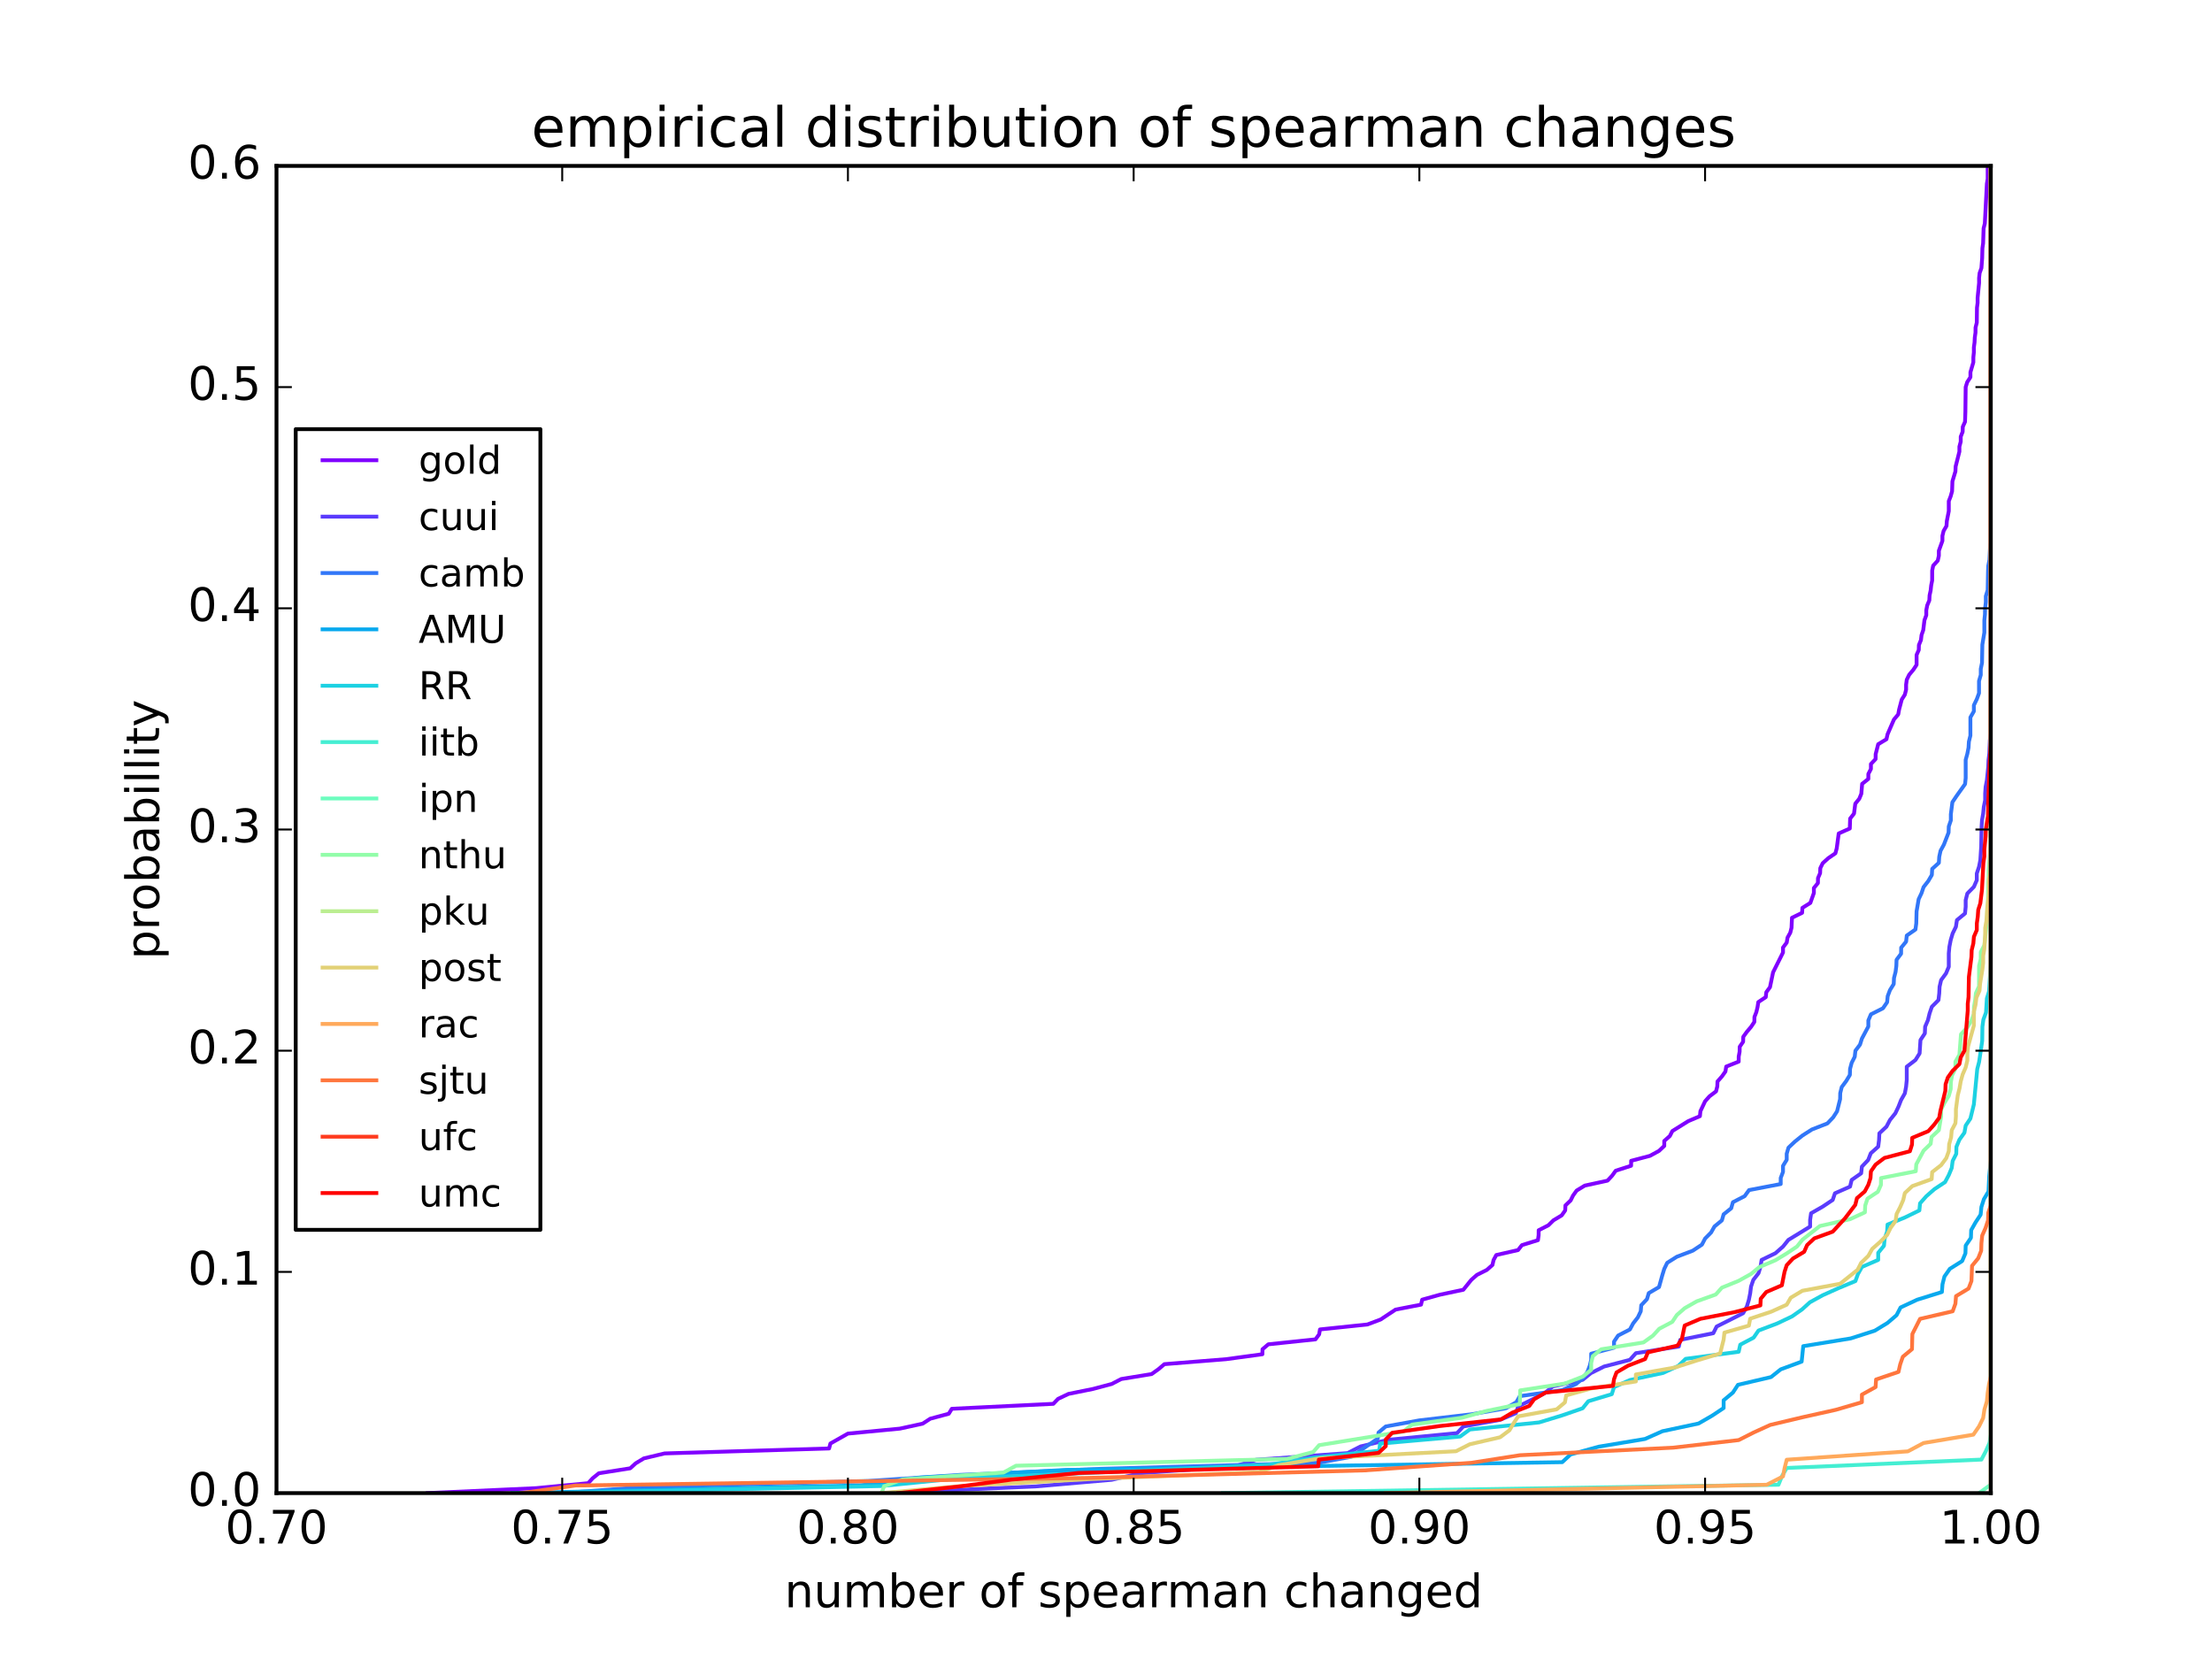 <?xml version="1.0" encoding="utf-8" standalone="no"?>
<!DOCTYPE svg PUBLIC "-//W3C//DTD SVG 1.1//EN"
  "http://www.w3.org/Graphics/SVG/1.1/DTD/svg11.dtd">
<!-- Created with matplotlib (http://matplotlib.org/) -->
<svg height="432pt" version="1.1" viewBox="0 0 576 432" width="576pt" xmlns="http://www.w3.org/2000/svg" xmlns:xlink="http://www.w3.org/1999/xlink">
 <defs>
  <style type="text/css">
*{stroke-linecap:butt;stroke-linejoin:round;stroke-miterlimit:100000;}
  </style>
 </defs>
 <g id="figure_1">
  <g id="patch_1">
   <path d="M 0 432 
L 576 432 
L 576 0 
L 0 0 
z
" style="fill:#ffffff;"/>
  </g>
  <g id="axes_1">
   <g id="patch_2">
    <path d="M 72 388.8 
L 518.4 388.8 
L 518.4 43.2 
L 72 43.2 
z
" style="fill:#ffffff;"/>
   </g>
   <g id="line2d_1">
    <path clip-path="url(#pf73b4f8c3d)" d="M 111.388 388.8 
L 139.636 387.509 
L 153.164 386.217 
L 154.341 384.926 
L 155.938 383.634 
L 164.114 382.343 
L 165.515 381.051 
L 167.657 379.76 
L 173.073 378.468 
L 215.895 377.177 
L 216.239 375.885 
L 220.8 373.302 
L 234.327 372.011 
L 240.258 370.719 
L 242.239 369.428 
L 247.059 368.136 
L 247.855 366.845 
L 274.28 365.553 
L 275.518 364.262 
L 278.232 362.97 
L 284.613 361.679 
L 289.477 360.387 
L 291.965 359.096 
L 299.883 357.804 
L 301.686 356.513 
L 303.212 355.222 
L 319.254 353.93 
L 328.721 352.639 
L 328.753 351.347 
L 330.262 350.056 
L 342.545 348.764 
L 343.495 347.473 
L 343.722 346.181 
L 356.073 344.89 
L 359.503 343.598 
L 363.406 341.015 
L 370.036 339.724 
L 370.327 338.432 
L 374.942 337.141 
L 381.046 335.849 
L 383.127 333.266 
L 384.598 331.975 
L 387.172 330.683 
L 388.634 329.392 
L 388.925 328.1 
L 389.627 326.809 
L 395.29 325.517 
L 396.308 324.226 
L 400.479 322.935 
L 400.654 321.643 
L 400.668 320.352 
L 403.2 319.06 
L 404.512 317.769 
L 406.67 316.477 
L 407.572 315.186 
L 407.633 313.894 
L 408.988 312.603 
L 409.625 311.311 
L 410.552 310.02 
L 412.674 308.728 
L 418.595 307.437 
L 419.795 306.145 
L 420.726 304.854 
L 424.732 303.562 
L 424.75 302.271 
L 429.642 300.979 
L 432.007 299.688 
L 433.371 298.396 
L 433.371 297.105 
L 434.825 295.813 
L 435.477 294.522 
L 439.624 291.939 
L 442.656 290.648 
L 442.782 289.356 
L 444 286.773 
L 445.145 285.482 
L 446.852 284.19 
L 447.179 282.899 
L 447.235 281.607 
L 448.376 280.316 
L 449.293 279.024 
L 449.503 277.733 
L 452.753 276.441 
L 452.753 275.15 
L 452.993 273.858 
L 453.016 272.567 
L 453.905 271.275 
L 453.94 269.984 
L 454.873 268.692 
L 455.966 267.401 
L 456.828 266.109 
L 456.855 264.818 
L 457.354 263.526 
L 457.662 262.235 
L 457.855 260.943 
L 459.799 259.652 
L 459.943 258.361 
L 460.898 257.069 
L 461.705 253.195 
L 464.291 248.029 
L 464.291 246.737 
L 465.257 245.446 
L 465.467 244.154 
L 466.189 242.863 
L 466.511 241.571 
L 466.63 238.988 
L 469.261 237.697 
L 469.345 236.405 
L 471.411 235.114 
L 472.332 232.531 
L 472.332 231.239 
L 473.379 229.948 
L 473.4 228.657 
L 473.953 227.365 
L 474 226.074 
L 474.635 224.782 
L 476.049 223.491 
L 477.932 222.199 
L 478.282 220.908 
L 478.8 217.033 
L 481.683 215.742 
L 481.772 213.159 
L 482.78 211.867 
L 483.111 209.284 
L 484.152 207.993 
L 484.682 206.701 
L 484.899 204.118 
L 486.514 202.827 
L 486.514 201.535 
L 487.183 200.244 
L 487.183 198.952 
L 488.4 197.661 
L 488.419 196.37 
L 489.08 193.787 
L 491.228 192.495 
L 491.513 191.204 
L 493.194 187.329 
L 494.291 186.038 
L 494.528 184.746 
L 495.21 182.163 
L 496.024 180.872 
L 496.345 179.58 
L 496.345 178.289 
L 496.518 176.997 
L 497.143 175.706 
L 498.224 174.414 
L 499.075 173.123 
L 499.075 170.54 
L 499.644 169.248 
L 499.68 167.957 
L 500.212 166.665 
L 500.364 165.374 
L 500.808 164.083 
L 501.123 161.5 
L 501.596 160.208 
L 501.596 158.917 
L 501.848 157.625 
L 502.393 156.334 
L 502.457 155.042 
L 502.737 153.751 
L 502.873 152.459 
L 503.127 151.168 
L 503.138 148.585 
L 503.395 147.293 
L 504.583 146.002 
L 504.873 144.71 
L 504.873 143.419 
L 505.8 140.836 
L 505.8 139.544 
L 506.115 138.253 
L 506.865 136.961 
L 506.954 135.67 
L 507.459 133.087 
L 507.459 130.504 
L 507.958 129.213 
L 508.318 127.921 
L 508.407 125.338 
L 509.186 122.755 
L 509.243 121.464 
L 510.224 117.589 
L 510.224 116.298 
L 510.568 115.006 
L 510.568 113.715 
L 511.07 112.423 
L 511.106 111.132 
L 511.687 109.84 
L 511.779 107.257 
L 511.859 100.8 
L 512.258 99.509 
L 513.095 98.217 
L 513.095 96.926 
L 513.853 94.343 
L 513.858 93.051 
L 513.989 91.76 
L 513.989 90.468 
L 514.167 89.177 
L 514.232 87.885 
L 514.415 86.594 
L 514.428 85.302 
L 514.753 84.011 
L 514.8 80.136 
L 514.966 78.845 
L 514.966 77.553 
L 515.348 73.679 
L 515.348 72.387 
L 515.49 71.096 
L 515.957 69.804 
L 516.153 67.222 
L 516.218 64.639 
L 516.4 63.347 
L 516.526 59.473 
L 516.845 58.181 
L 517.383 47.849 
L 517.586 46.558 
L 517.586 43.975 
L 517.738 42.683 
L 517.738 41.392 
L 517.903 40.1 
L 518.4 22.02 
L 518.4 -1 
L 518.4 -1 
" style="fill:none;stroke:#8000ff;stroke-linecap:square;"/>
   </g>
   <g id="line2d_2">
    <path clip-path="url(#pf73b4f8c3d)" d="M 229.75 388.8 
L 269.632 387.065 
L 289.477 385.33 
L 297.141 383.595 
L 321.459 381.86 
L 327.086 380.125 
L 350.897 378.39 
L 354.282 376.655 
L 361.424 374.92 
L 379.411 373.186 
L 381.046 371.451 
L 390.621 369.716 
L 394.722 367.981 
L 395.332 366.246 
L 402.242 362.776 
L 404.3 361.041 
L 412.114 359.306 
L 414.24 357.571 
L 417.708 355.836 
L 424.421 354.101 
L 425.978 352.366 
L 437.16 350.631 
L 437.53 348.896 
L 446.143 347.161 
L 447.012 345.427 
L 453.905 341.957 
L 454.873 340.222 
L 455.4 338.487 
L 455.747 336.752 
L 455.966 335.017 
L 456.561 333.282 
L 457.905 331.547 
L 458.444 329.812 
L 458.721 328.077 
L 462.314 326.342 
L 464.291 324.607 
L 465.683 322.872 
L 471.349 319.402 
L 471.349 317.667 
L 471.6 315.933 
L 474.635 314.198 
L 477.23 312.463 
L 477.818 310.728 
L 481.75 308.993 
L 482.17 307.258 
L 484.639 305.523 
L 484.836 303.788 
L 486.472 302.053 
L 487.143 300.318 
L 489.08 298.583 
L 489.299 296.848 
L 489.385 295.113 
L 491.228 293.378 
L 492.141 291.643 
L 493.535 289.908 
L 494.363 288.173 
L 495.036 286.439 
L 496.02 284.704 
L 496.345 282.969 
L 496.518 281.234 
L 496.518 277.764 
L 498.778 276.029 
L 499.862 274.294 
L 500.086 270.824 
L 501.231 269.089 
L 501.297 267.354 
L 502.036 265.619 
L 502.457 263.884 
L 503.052 262.149 
L 504.774 260.414 
L 504.974 258.68 
L 505.061 256.945 
L 505.461 255.21 
L 506.737 253.475 
L 507.459 251.74 
L 507.459 248.27 
L 507.617 246.535 
L 507.956 244.8 
L 508.469 243.065 
L 509.316 241.33 
L 509.578 239.595 
L 511.687 237.86 
L 511.859 236.125 
L 511.859 234.39 
L 512.295 232.655 
L 514.002 230.92 
L 514.753 229.186 
L 514.753 227.451 
L 515.329 225.716 
L 515.675 223.981 
L 515.899 220.511 
L 516 215.306 
L 516.111 213.571 
L 516.414 211.836 
L 516.581 210.101 
L 516.93 208.366 
L 516.93 206.631 
L 517.052 204.896 
L 517.383 203.161 
L 517.738 199.692 
L 517.8 197.957 
L 518.017 196.222 
L 518.159 192.752 
L 518.4 191.017 
L 518.4 -1 
L 518.4 -1 
" style="fill:none;stroke:#5a3bfd;stroke-linecap:square;"/>
   </g>
   <g id="line2d_3">
    <path clip-path="url(#pf73b4f8c3d)" d="M 146.4 388.8 
L 167.657 387.222 
L 226.114 385.644 
L 249.889 384.066 
L 286.504 382.488 
L 343.341 380.91 
L 351.91 379.332 
L 356.471 376.175 
L 358.768 374.597 
L 358.971 373.019 
L 360.847 371.441 
L 369.6 369.863 
L 383.127 368.285 
L 392.129 366.707 
L 394.854 365.129 
L 395.763 363.551 
L 406.8 361.973 
L 410.4 360.395 
L 412.306 358.816 
L 413.365 357.238 
L 413.961 355.66 
L 414.344 354.082 
L 414.344 352.504 
L 420.29 350.926 
L 420.29 349.348 
L 421.357 347.77 
L 424.421 346.192 
L 425.268 344.614 
L 426.494 343.036 
L 427.246 341.458 
L 427.379 339.879 
L 428.866 338.301 
L 429.335 336.723 
L 432.007 335.145 
L 432.883 331.989 
L 433.371 330.411 
L 434.137 328.833 
L 436.642 327.255 
L 440.789 325.677 
L 443.178 324.099 
L 444 322.521 
L 445.561 320.942 
L 446.453 319.364 
L 448.376 317.786 
L 448.831 316.208 
L 450.801 314.63 
L 451.249 313.052 
L 454.302 311.474 
L 455.446 309.896 
L 463.694 308.318 
L 463.694 306.74 
L 464.291 305.162 
L 464.291 303.584 
L 465.257 302.005 
L 465.257 300.427 
L 465.711 298.849 
L 467.383 297.271 
L 469.345 295.693 
L 471.819 294.115 
L 475.855 292.537 
L 477.352 290.959 
L 478.37 289.381 
L 479.156 286.225 
L 479.191 284.647 
L 479.583 283.068 
L 480.755 281.49 
L 481.7 279.912 
L 481.75 278.334 
L 482.17 276.756 
L 482.971 275.178 
L 483.144 273.6 
L 484.341 272.022 
L 484.836 270.444 
L 486.514 267.288 
L 486.514 265.71 
L 487.183 264.132 
L 490.319 262.553 
L 491.4 260.975 
L 491.549 259.397 
L 492.141 257.819 
L 493.121 256.241 
L 493.194 254.663 
L 493.6 253.085 
L 493.803 251.507 
L 493.855 249.929 
L 495.036 248.351 
L 495.059 246.773 
L 496.345 245.195 
L 496.518 243.616 
L 498.778 242.038 
L 498.991 240.46 
L 499.075 237.304 
L 499.612 234.148 
L 500.364 232.57 
L 500.894 230.992 
L 502.121 229.414 
L 503.045 227.836 
L 503.138 226.258 
L 504.873 224.679 
L 504.974 223.101 
L 505.319 221.523 
L 506.183 219.945 
L 507.405 216.789 
L 507.459 215.211 
L 507.994 213.633 
L 507.994 212.055 
L 508.397 208.899 
L 509.45 207.321 
L 511.7 204.164 
L 511.859 202.586 
L 511.859 197.852 
L 512.295 196.274 
L 512.603 194.696 
L 512.697 193.118 
L 513.086 191.54 
L 513.086 186.805 
L 513.989 185.227 
L 513.989 183.649 
L 514.753 182.071 
L 515.329 180.493 
L 515.329 177.337 
L 515.789 175.759 
L 515.789 174.181 
L 516.111 172.603 
L 516.201 167.868 
L 516.72 164.712 
L 516.72 161.556 
L 516.878 159.978 
L 516.908 158.4 
L 517.106 156.822 
L 517.106 155.244 
L 517.586 153.666 
L 517.677 148.932 
L 517.738 147.353 
L 518.047 145.775 
L 518.205 142.619 
L 518.4 141.041 
L 518.4 -1 
L 518.4 -1 
" style="fill:none;stroke:#3176f8;stroke-linecap:square;"/>
   </g>
   <g id="line2d_4">
    <path clip-path="url(#pf73b4f8c3d)" d="M 133.393 388.8 
L 224.07 386.786 
L 239.685 384.772 
L 277.694 382.758 
L 406.8 380.744 
L 408.988 378.73 
L 416.282 376.716 
L 428.359 374.702 
L 432.883 372.688 
L 442.309 370.674 
L 445.8 368.66 
L 448.831 366.646 
L 448.831 364.632 
L 451.249 362.618 
L 452.566 360.604 
L 461.169 358.59 
L 463.694 356.576 
L 469.146 354.562 
L 469.563 350.534 
L 481.929 348.52 
L 488.2 346.506 
L 491.5 344.492 
L 493.855 342.478 
L 494.905 340.464 
L 499.203 338.45 
L 505.668 336.436 
L 505.821 334.422 
L 506.329 332.408 
L 507.739 330.394 
L 510.94 328.38 
L 511.793 326.366 
L 511.859 324.352 
L 513.224 322.338 
L 513.29 320.324 
L 514.428 318.31 
L 515.752 316.297 
L 515.957 314.283 
L 516.6 312.269 
L 517.8 310.255 
L 517.991 306.227 
L 518.4 302.199 
L 518.4 -1 
L 518.4 -1 
" style="fill:none;stroke:#09a9ee;stroke-linecap:square;"/>
   </g>
   <g id="line2d_5">
    <path clip-path="url(#pf73b4f8c3d)" d="M 143.799 388.8 
L 229.553 386.96 
L 247.855 385.119 
L 330.262 381.439 
L 341.957 379.599 
L 359.158 377.758 
L 359.359 375.918 
L 380.196 374.078 
L 382.729 372.238 
L 400.772 370.397 
L 406.8 368.557 
L 412.114 366.717 
L 413.593 364.877 
L 419.709 363.036 
L 420.29 361.196 
L 424.421 359.356 
L 433.057 357.516 
L 437.036 355.675 
L 438.952 353.835 
L 452.753 351.995 
L 453.157 350.155 
L 456.645 348.314 
L 457.905 346.474 
L 462.762 344.634 
L 466.643 342.794 
L 469.261 340.953 
L 471.29 339.113 
L 474.635 337.273 
L 478.737 335.433 
L 483.144 333.592 
L 483.807 331.752 
L 484.836 329.912 
L 489.08 328.072 
L 489.08 326.231 
L 490.582 324.391 
L 490.759 322.551 
L 491.4 320.711 
L 491.513 318.87 
L 496.024 317.03 
L 499.8 315.19 
L 499.973 313.35 
L 501.596 311.509 
L 503.696 309.669 
L 506.483 307.829 
L 507.459 305.988 
L 508.226 304.148 
L 508.469 302.308 
L 509.4 300.468 
L 509.45 298.627 
L 510.218 296.787 
L 511.532 294.947 
L 511.859 293.107 
L 513.086 291.266 
L 513.989 287.586 
L 514.872 278.385 
L 515.348 276.544 
L 515.899 272.864 
L 516.162 271.024 
L 516.218 267.343 
L 516.468 265.503 
L 517.15 263.663 
L 517.383 259.982 
L 517.945 258.142 
L 518.4 250.781 
L 518.4 -1 
L 518.4 -1 
" style="fill:none;stroke:#1dd1e2;stroke-linecap:square;"/>
   </g>
   <g id="line2d_6">
    <path clip-path="url(#pf73b4f8c3d)" d="M 318.432 388.8 
L 463.118 386.618 
L 463.997 384.436 
L 465.257 382.255 
L 515.957 380.073 
L 517.106 377.891 
L 518.074 375.709 
L 518.4 373.527 
L 518.4 -1 
L 518.4 -1 
" style="fill:none;stroke:#44eed2;stroke-linecap:square;"/>
   </g>
   <g id="line2d_7">
    <path clip-path="url(#pf73b4f8c3d)" d="M 515.329 388.8 
L 518.4 386.593 
L 518.4 -1 
L 518.4 -1 
" style="fill:none;stroke:#6dfdbf;stroke-linecap:square;"/>
   </g>
   <g id="line2d_8">
    <path clip-path="url(#pf73b4f8c3d)" d="M 229.553 388.8 
L 230.21 387.017 
L 235.033 385.233 
L 261.298 383.45 
L 264.565 381.667 
L 335.149 379.884 
L 341.957 378.1 
L 343.495 376.317 
L 365.483 372.75 
L 367.668 370.967 
L 380.641 369.184 
L 387.106 367.401 
L 395.763 365.617 
L 395.859 362.051 
L 407.493 360.267 
L 412.114 358.484 
L 414.344 356.701 
L 414.344 354.918 
L 414.764 353.134 
L 416.945 351.351 
L 427.947 349.568 
L 430.439 347.785 
L 432.068 346.001 
L 435.455 344.218 
L 436.642 342.435 
L 438.686 340.651 
L 441.812 338.868 
L 446.785 337.085 
L 448.376 335.302 
L 452.753 333.518 
L 455.966 331.735 
L 458.115 329.952 
L 462.314 328.168 
L 465.257 326.385 
L 467.928 324.602 
L 469.345 322.819 
L 473.887 319.252 
L 481.772 317.469 
L 485.617 315.685 
L 485.697 313.902 
L 486.298 312.119 
L 489 310.336 
L 489.785 308.552 
L 489.813 306.769 
L 498.866 304.986 
L 498.991 303.202 
L 500.894 299.636 
L 502.737 297.853 
L 502.967 296.069 
L 504.873 294.286 
L 505.461 290.72 
L 505.461 288.936 
L 506.351 287.153 
L 507.459 285.37 
L 507.958 283.586 
L 507.994 281.803 
L 508.318 280.02 
L 509.186 278.237 
L 509.186 276.453 
L 510.224 274.67 
L 510.637 269.32 
L 512.295 267.537 
L 513.359 265.754 
L 514.024 263.97 
L 514.024 262.187 
L 514.33 260.404 
L 514.518 258.62 
L 515.329 256.837 
L 515.348 251.487 
L 515.789 249.704 
L 515.789 247.921 
L 516.72 246.137 
L 517.492 239.004 
L 517.492 237.221 
L 517.667 235.438 
L 517.738 230.088 
L 517.855 228.305 
L 517.855 226.521 
L 518.4 219.388 
L 518.4 -1 
L 518.4 -1 
" style="fill:none;stroke:#92fda9;stroke-linecap:square;"/>
   </g>
   <g id="line2d_9">
    <path clip-path="url(#pf73b4f8c3d)" d="M 518.4 388.8 
L 518.4 -1 
L 518.4 -1 
" style="fill:none;stroke:#bbee91;stroke-linecap:square;"/>
   </g>
   <g id="line2d_10">
    <path clip-path="url(#pf73b4f8c3d)" d="M 229.553 388.8 
L 249.889 386.983 
L 283.453 385.166 
L 327.819 383.349 
L 332.95 381.532 
L 343.868 379.715 
L 379.129 377.898 
L 382.729 376.081 
L 390.621 374.264 
L 393.056 372.447 
L 394.127 370.63 
L 395.332 368.813 
L 405.341 366.996 
L 407.493 365.179 
L 407.837 363.362 
L 414.344 361.544 
L 425.978 359.727 
L 425.978 357.91 
L 436.141 356.093 
L 441.812 354.276 
L 447.916 352.459 
L 448.831 348.825 
L 449.035 347.008 
L 455.4 345.191 
L 455.747 343.374 
L 461.226 341.557 
L 465.257 339.74 
L 466.307 337.923 
L 469.345 336.106 
L 479.156 334.289 
L 483.712 330.655 
L 484.639 328.838 
L 486.514 327.021 
L 487.523 325.204 
L 489.583 323.387 
L 491.4 321.57 
L 492.295 319.753 
L 493.6 317.936 
L 493.873 316.119 
L 494.81 314.302 
L 495.595 312.485 
L 496.02 310.668 
L 497.976 308.85 
L 503.007 307.033 
L 503.127 305.216 
L 505.461 303.399 
L 506.805 301.582 
L 507.459 299.765 
L 507.556 297.948 
L 508.064 296.131 
L 508.226 294.314 
L 509.186 292.497 
L 509.316 290.68 
L 509.316 288.863 
L 509.793 285.229 
L 510.256 283.412 
L 510.568 281.595 
L 511.07 279.778 
L 511.859 277.961 
L 512.295 276.144 
L 512.295 274.327 
L 512.482 272.51 
L 513.989 267.059 
L 513.996 263.425 
L 514.428 261.608 
L 514.649 259.791 
L 515.459 257.974 
L 515.608 256.156 
L 516.201 252.522 
L 516.414 250.705 
L 516.414 248.888 
L 516.72 247.071 
L 516.93 243.437 
L 516.942 241.62 
L 517.255 239.803 
L 517.492 236.169 
L 517.928 232.535 
L 517.945 228.901 
L 518.4 227.084 
L 518.4 -1 
L 518.4 -1 
" style="fill:none;stroke:#e2d176;stroke-linecap:square;"/>
   </g>
   <g id="line2d_11">
    <path clip-path="url(#pf73b4f8c3d)" d="M 360.847 388.8 
L 460.047 386.626 
L 464.291 384.453 
L 464.71 382.279 
L 465.257 380.106 
L 496.8 377.932 
L 500.894 375.758 
L 513.853 373.585 
L 515.348 371.411 
L 516.411 369.238 
L 516.733 367.064 
L 517.383 364.891 
L 517.586 362.717 
L 517.92 360.543 
L 518.4 358.37 
L 518.4 -1 
L 518.4 -1 
" style="fill:none;stroke:#ffa95b;stroke-linecap:square;"/>
   </g>
   <g id="line2d_12">
    <path clip-path="url(#pf73b4f8c3d)" d="M 135.771 388.8 
L 149.855 386.827 
L 282.936 384.855 
L 355.367 382.882 
L 383.127 380.91 
L 395.763 378.937 
L 435.733 376.964 
L 452.753 374.992 
L 456.645 373.019 
L 460.968 371.047 
L 469.261 369.074 
L 478.085 367.101 
L 484.836 365.129 
L 484.836 363.156 
L 488.4 361.184 
L 488.525 359.211 
L 494.363 357.238 
L 494.81 355.266 
L 495.491 353.293 
L 497.876 351.321 
L 497.976 347.375 
L 499.973 343.43 
L 508.469 341.458 
L 509.186 339.485 
L 509.343 337.512 
L 512.61 335.54 
L 513.359 333.567 
L 513.513 329.622 
L 515.127 327.649 
L 515.899 325.677 
L 515.957 323.704 
L 516.162 321.732 
L 517.036 319.759 
L 517.68 317.786 
L 517.738 315.814 
L 518.4 313.841 
L 518.4 -1 
L 518.4 -1 
" style="fill:none;stroke:#ff763d;stroke-linecap:square;"/>
   </g>
   <g id="line2d_13">
    <path clip-path="url(#pf73b4f8c3d)" d="M 518.4 388.8 
L 518.4 -1 
L 518.4 -1 
" style="fill:none;stroke:#ff3b1e;stroke-linecap:square;"/>
   </g>
   <g id="line2d_14">
    <path clip-path="url(#pf73b4f8c3d)" d="M 233.929 388.8 
L 249.889 387.055 
L 263.314 385.309 
L 280.842 383.564 
L 343.274 381.818 
L 343.424 380.073 
L 358.971 378.327 
L 360.847 376.582 
L 360.847 374.836 
L 362.542 373.091 
L 374.821 371.345 
L 390.857 369.6 
L 393.789 367.855 
L 398.215 366.109 
L 399.49 364.364 
L 402.452 362.618 
L 420.016 360.873 
L 420.29 359.127 
L 420.936 357.382 
L 423.908 355.636 
L 428.384 353.891 
L 429.12 352.145 
L 436.8 350.4 
L 437.968 348.655 
L 438.686 345.164 
L 442.782 343.418 
L 451.697 341.673 
L 458.4 339.927 
L 458.494 338.182 
L 459.943 336.436 
L 463.997 334.691 
L 464.689 331.2 
L 465.257 329.455 
L 466.892 327.709 
L 469.8 325.964 
L 470.571 324.218 
L 472.439 322.473 
L 477.23 320.727 
L 480.447 317.236 
L 483.111 313.745 
L 483.546 312 
L 485.576 310.255 
L 486.514 308.509 
L 487.074 306.764 
L 487.183 305.018 
L 488.39 303.273 
L 490.686 301.527 
L 497.334 299.782 
L 497.876 298.036 
L 497.939 296.291 
L 502.141 294.545 
L 503.696 292.8 
L 504.974 291.055 
L 505.271 289.309 
L 506.557 284.073 
L 506.629 282.327 
L 507.208 280.582 
L 508.455 278.836 
L 510.224 277.091 
L 510.568 275.345 
L 511.532 273.6 
L 512.4 263.127 
L 512.4 261.382 
L 512.603 259.636 
L 512.697 254.4 
L 513.359 249.164 
L 513.421 247.418 
L 513.853 245.673 
L 514.002 243.927 
L 514.753 242.182 
L 514.766 240.436 
L 515.008 238.691 
L 515.127 236.945 
L 515.675 235.2 
L 516.102 231.709 
L 516.468 224.727 
L 516.72 222.982 
L 516.72 221.236 
L 517.052 217.745 
L 517.106 216 
L 517.667 212.509 
L 517.738 209.018 
L 517.855 205.527 
L 518.099 198.545 
L 518.4 193.309 
L 518.4 -1 
L 518.4 -1 
" style="fill:none;stroke:#ff0000;stroke-linecap:square;"/>
   </g>
   <g id="patch_3">
    <path d="M 72 388.8 
L 72 43.2 
" style="fill:none;stroke:#000000;stroke-linecap:square;stroke-linejoin:miter;"/>
   </g>
   <g id="patch_4">
    <path d="M 72 43.2 
L 518.4 43.2 
" style="fill:none;stroke:#000000;stroke-linecap:square;stroke-linejoin:miter;"/>
   </g>
   <g id="patch_5">
    <path d="M 72 388.8 
L 518.4 388.8 
" style="fill:none;stroke:#000000;stroke-linecap:square;stroke-linejoin:miter;"/>
   </g>
   <g id="patch_6">
    <path d="M 518.4 388.8 
L 518.4 43.2 
" style="fill:none;stroke:#000000;stroke-linecap:square;stroke-linejoin:miter;"/>
   </g>
   <g id="matplotlib.axis_1">
    <g id="xtick_1">
     <g id="line2d_15">
      <defs>
       <path d="M 0 0 
L 0 -4 
" id="m7f9a3d3725" style="stroke:#000000;stroke-width:0.5;"/>
      </defs>
      <g>
       <use style="stroke:#000000;stroke-width:0.5;" x="72.0" xlink:href="#m7f9a3d3725" y="388.8"/>
      </g>
     </g>
     <g id="line2d_16">
      <defs>
       <path d="M 0 0 
L 0 4 
" id="m03c4a9800f" style="stroke:#000000;stroke-width:0.5;"/>
      </defs>
      <g>
       <use style="stroke:#000000;stroke-width:0.5;" x="72.0" xlink:href="#m03c4a9800f" y="43.2"/>
      </g>
     </g>
     <g id="text_1">
      <!-- 0.70 -->
      <defs>
       <path d="M 31.781 66.406 
Q 24.172 66.406 20.328 58.906 
Q 16.5 51.422 16.5 36.375 
Q 16.5 21.391 20.328 13.891 
Q 24.172 6.391 31.781 6.391 
Q 39.453 6.391 43.281 13.891 
Q 47.125 21.391 47.125 36.375 
Q 47.125 51.422 43.281 58.906 
Q 39.453 66.406 31.781 66.406 
M 31.781 74.219 
Q 44.047 74.219 50.516 64.516 
Q 56.984 54.828 56.984 36.375 
Q 56.984 17.969 50.516 8.266 
Q 44.047 -1.422 31.781 -1.422 
Q 19.531 -1.422 13.062 8.266 
Q 6.594 17.969 6.594 36.375 
Q 6.594 54.828 13.062 64.516 
Q 19.531 74.219 31.781 74.219 
" id="BitstreamVeraSans-Roman-30"/>
       <path d="M 8.203 72.906 
L 55.078 72.906 
L 55.078 68.703 
L 28.609 0 
L 18.312 0 
L 43.219 64.594 
L 8.203 64.594 
z
" id="BitstreamVeraSans-Roman-37"/>
       <path d="M 10.688 12.406 
L 21 12.406 
L 21 0 
L 10.688 0 
z
" id="BitstreamVeraSans-Roman-2e"/>
      </defs>
      <g transform="translate(58.641 401.918)scale(0.12 -0.12)">
       <use xlink:href="#BitstreamVeraSans-Roman-30"/>
       <use x="63.623" xlink:href="#BitstreamVeraSans-Roman-2e"/>
       <use x="95.41" xlink:href="#BitstreamVeraSans-Roman-37"/>
       <use x="159.033" xlink:href="#BitstreamVeraSans-Roman-30"/>
      </g>
     </g>
    </g>
    <g id="xtick_2">
     <g id="line2d_17">
      <g>
       <use style="stroke:#000000;stroke-width:0.5;" x="146.4" xlink:href="#m7f9a3d3725" y="388.8"/>
      </g>
     </g>
     <g id="line2d_18">
      <g>
       <use style="stroke:#000000;stroke-width:0.5;" x="146.4" xlink:href="#m03c4a9800f" y="43.2"/>
      </g>
     </g>
     <g id="text_2">
      <!-- 0.75 -->
      <defs>
       <path d="M 10.797 72.906 
L 49.516 72.906 
L 49.516 64.594 
L 19.828 64.594 
L 19.828 46.734 
Q 21.969 47.469 24.109 47.828 
Q 26.266 48.188 28.422 48.188 
Q 40.625 48.188 47.75 41.5 
Q 54.891 34.812 54.891 23.391 
Q 54.891 11.625 47.562 5.094 
Q 40.234 -1.422 26.906 -1.422 
Q 22.312 -1.422 17.547 -0.641 
Q 12.797 0.141 7.719 1.703 
L 7.719 11.625 
Q 12.109 9.234 16.797 8.062 
Q 21.484 6.891 26.703 6.891 
Q 35.156 6.891 40.078 11.328 
Q 45.016 15.766 45.016 23.391 
Q 45.016 31 40.078 35.438 
Q 35.156 39.891 26.703 39.891 
Q 22.75 39.891 18.812 39.016 
Q 14.891 38.141 10.797 36.281 
z
" id="BitstreamVeraSans-Roman-35"/>
      </defs>
      <g transform="translate(133.041 401.918)scale(0.12 -0.12)">
       <use xlink:href="#BitstreamVeraSans-Roman-30"/>
       <use x="63.623" xlink:href="#BitstreamVeraSans-Roman-2e"/>
       <use x="95.41" xlink:href="#BitstreamVeraSans-Roman-37"/>
       <use x="159.033" xlink:href="#BitstreamVeraSans-Roman-35"/>
      </g>
     </g>
    </g>
    <g id="xtick_3">
     <g id="line2d_19">
      <g>
       <use style="stroke:#000000;stroke-width:0.5;" x="220.8" xlink:href="#m7f9a3d3725" y="388.8"/>
      </g>
     </g>
     <g id="line2d_20">
      <g>
       <use style="stroke:#000000;stroke-width:0.5;" x="220.8" xlink:href="#m03c4a9800f" y="43.2"/>
      </g>
     </g>
     <g id="text_3">
      <!-- 0.80 -->
      <defs>
       <path d="M 31.781 34.625 
Q 24.75 34.625 20.719 30.859 
Q 16.703 27.094 16.703 20.516 
Q 16.703 13.922 20.719 10.156 
Q 24.75 6.391 31.781 6.391 
Q 38.812 6.391 42.859 10.172 
Q 46.922 13.969 46.922 20.516 
Q 46.922 27.094 42.891 30.859 
Q 38.875 34.625 31.781 34.625 
M 21.922 38.812 
Q 15.578 40.375 12.031 44.719 
Q 8.5 49.078 8.5 55.328 
Q 8.5 64.062 14.719 69.141 
Q 20.953 74.219 31.781 74.219 
Q 42.672 74.219 48.875 69.141 
Q 55.078 64.062 55.078 55.328 
Q 55.078 49.078 51.531 44.719 
Q 48 40.375 41.703 38.812 
Q 48.828 37.156 52.797 32.312 
Q 56.781 27.484 56.781 20.516 
Q 56.781 9.906 50.312 4.234 
Q 43.844 -1.422 31.781 -1.422 
Q 19.734 -1.422 13.25 4.234 
Q 6.781 9.906 6.781 20.516 
Q 6.781 27.484 10.781 32.312 
Q 14.797 37.156 21.922 38.812 
M 18.312 54.391 
Q 18.312 48.734 21.844 45.562 
Q 25.391 42.391 31.781 42.391 
Q 38.141 42.391 41.719 45.562 
Q 45.312 48.734 45.312 54.391 
Q 45.312 60.062 41.719 63.234 
Q 38.141 66.406 31.781 66.406 
Q 25.391 66.406 21.844 63.234 
Q 18.312 60.062 18.312 54.391 
" id="BitstreamVeraSans-Roman-38"/>
      </defs>
      <g transform="translate(207.441 401.918)scale(0.12 -0.12)">
       <use xlink:href="#BitstreamVeraSans-Roman-30"/>
       <use x="63.623" xlink:href="#BitstreamVeraSans-Roman-2e"/>
       <use x="95.41" xlink:href="#BitstreamVeraSans-Roman-38"/>
       <use x="159.033" xlink:href="#BitstreamVeraSans-Roman-30"/>
      </g>
     </g>
    </g>
    <g id="xtick_4">
     <g id="line2d_21">
      <g>
       <use style="stroke:#000000;stroke-width:0.5;" x="295.2" xlink:href="#m7f9a3d3725" y="388.8"/>
      </g>
     </g>
     <g id="line2d_22">
      <g>
       <use style="stroke:#000000;stroke-width:0.5;" x="295.2" xlink:href="#m03c4a9800f" y="43.2"/>
      </g>
     </g>
     <g id="text_4">
      <!-- 0.85 -->
      <g transform="translate(281.841 401.918)scale(0.12 -0.12)">
       <use xlink:href="#BitstreamVeraSans-Roman-30"/>
       <use x="63.623" xlink:href="#BitstreamVeraSans-Roman-2e"/>
       <use x="95.41" xlink:href="#BitstreamVeraSans-Roman-38"/>
       <use x="159.033" xlink:href="#BitstreamVeraSans-Roman-35"/>
      </g>
     </g>
    </g>
    <g id="xtick_5">
     <g id="line2d_23">
      <g>
       <use style="stroke:#000000;stroke-width:0.5;" x="369.6" xlink:href="#m7f9a3d3725" y="388.8"/>
      </g>
     </g>
     <g id="line2d_24">
      <g>
       <use style="stroke:#000000;stroke-width:0.5;" x="369.6" xlink:href="#m03c4a9800f" y="43.2"/>
      </g>
     </g>
     <g id="text_5">
      <!-- 0.90 -->
      <defs>
       <path d="M 10.984 1.516 
L 10.984 10.5 
Q 14.703 8.734 18.5 7.812 
Q 22.312 6.891 25.984 6.891 
Q 35.75 6.891 40.891 13.453 
Q 46.047 20.016 46.781 33.406 
Q 43.953 29.203 39.594 26.953 
Q 35.25 24.703 29.984 24.703 
Q 19.047 24.703 12.672 31.312 
Q 6.297 37.938 6.297 49.422 
Q 6.297 60.641 12.938 67.422 
Q 19.578 74.219 30.609 74.219 
Q 43.266 74.219 49.922 64.516 
Q 56.594 54.828 56.594 36.375 
Q 56.594 19.141 48.406 8.859 
Q 40.234 -1.422 26.422 -1.422 
Q 22.703 -1.422 18.891 -0.688 
Q 15.094 0.047 10.984 1.516 
M 30.609 32.422 
Q 37.25 32.422 41.125 36.953 
Q 45.016 41.5 45.016 49.422 
Q 45.016 57.281 41.125 61.844 
Q 37.25 66.406 30.609 66.406 
Q 23.969 66.406 20.094 61.844 
Q 16.219 57.281 16.219 49.422 
Q 16.219 41.5 20.094 36.953 
Q 23.969 32.422 30.609 32.422 
" id="BitstreamVeraSans-Roman-39"/>
      </defs>
      <g transform="translate(356.241 401.918)scale(0.12 -0.12)">
       <use xlink:href="#BitstreamVeraSans-Roman-30"/>
       <use x="63.623" xlink:href="#BitstreamVeraSans-Roman-2e"/>
       <use x="95.41" xlink:href="#BitstreamVeraSans-Roman-39"/>
       <use x="159.033" xlink:href="#BitstreamVeraSans-Roman-30"/>
      </g>
     </g>
    </g>
    <g id="xtick_6">
     <g id="line2d_25">
      <g>
       <use style="stroke:#000000;stroke-width:0.5;" x="444.0" xlink:href="#m7f9a3d3725" y="388.8"/>
      </g>
     </g>
     <g id="line2d_26">
      <g>
       <use style="stroke:#000000;stroke-width:0.5;" x="444.0" xlink:href="#m03c4a9800f" y="43.2"/>
      </g>
     </g>
     <g id="text_6">
      <!-- 0.95 -->
      <g transform="translate(430.641 401.918)scale(0.12 -0.12)">
       <use xlink:href="#BitstreamVeraSans-Roman-30"/>
       <use x="63.623" xlink:href="#BitstreamVeraSans-Roman-2e"/>
       <use x="95.41" xlink:href="#BitstreamVeraSans-Roman-39"/>
       <use x="159.033" xlink:href="#BitstreamVeraSans-Roman-35"/>
      </g>
     </g>
    </g>
    <g id="xtick_7">
     <g id="line2d_27">
      <g>
       <use style="stroke:#000000;stroke-width:0.5;" x="518.4" xlink:href="#m7f9a3d3725" y="388.8"/>
      </g>
     </g>
     <g id="line2d_28">
      <g>
       <use style="stroke:#000000;stroke-width:0.5;" x="518.4" xlink:href="#m03c4a9800f" y="43.2"/>
      </g>
     </g>
     <g id="text_7">
      <!-- 1.00 -->
      <defs>
       <path d="M 12.406 8.297 
L 28.516 8.297 
L 28.516 63.922 
L 10.984 60.406 
L 10.984 69.391 
L 28.422 72.906 
L 38.281 72.906 
L 38.281 8.297 
L 54.391 8.297 
L 54.391 0 
L 12.406 0 
z
" id="BitstreamVeraSans-Roman-31"/>
      </defs>
      <g transform="translate(505.041 401.918)scale(0.12 -0.12)">
       <use xlink:href="#BitstreamVeraSans-Roman-31"/>
       <use x="63.623" xlink:href="#BitstreamVeraSans-Roman-2e"/>
       <use x="95.41" xlink:href="#BitstreamVeraSans-Roman-30"/>
       <use x="159.033" xlink:href="#BitstreamVeraSans-Roman-30"/>
      </g>
     </g>
    </g>
    <g id="text_8">
     <!-- number of spearman changed -->
     <defs>
      <path d="M 30.609 48.391 
Q 23.391 48.391 19.188 42.75 
Q 14.984 37.109 14.984 27.297 
Q 14.984 17.484 19.156 11.844 
Q 23.344 6.203 30.609 6.203 
Q 37.797 6.203 41.984 11.859 
Q 46.188 17.531 46.188 27.297 
Q 46.188 37.016 41.984 42.703 
Q 37.797 48.391 30.609 48.391 
M 30.609 56 
Q 42.328 56 49.016 48.375 
Q 55.719 40.766 55.719 27.297 
Q 55.719 13.875 49.016 6.219 
Q 42.328 -1.422 30.609 -1.422 
Q 18.844 -1.422 12.172 6.219 
Q 5.516 13.875 5.516 27.297 
Q 5.516 40.766 12.172 48.375 
Q 18.844 56 30.609 56 
" id="BitstreamVeraSans-Roman-6f"/>
      <path d="M 41.109 46.297 
Q 39.594 47.172 37.812 47.578 
Q 36.031 48 33.891 48 
Q 26.266 48 22.188 43.047 
Q 18.109 38.094 18.109 28.812 
L 18.109 0 
L 9.078 0 
L 9.078 54.688 
L 18.109 54.688 
L 18.109 46.188 
Q 20.953 51.172 25.484 53.578 
Q 30.031 56 36.531 56 
Q 37.453 56 38.578 55.875 
Q 39.703 55.766 41.062 55.516 
z
" id="BitstreamVeraSans-Roman-72"/>
      <path d="M 48.781 52.594 
L 48.781 44.188 
Q 44.969 46.297 41.141 47.344 
Q 37.312 48.391 33.406 48.391 
Q 24.656 48.391 19.812 42.844 
Q 14.984 37.312 14.984 27.297 
Q 14.984 17.281 19.812 11.734 
Q 24.656 6.203 33.406 6.203 
Q 37.312 6.203 41.141 7.25 
Q 44.969 8.297 48.781 10.406 
L 48.781 2.094 
Q 45.016 0.344 40.984 -0.531 
Q 36.969 -1.422 32.422 -1.422 
Q 20.062 -1.422 12.781 6.344 
Q 5.516 14.109 5.516 27.297 
Q 5.516 40.672 12.859 48.328 
Q 20.219 56 33.016 56 
Q 37.156 56 41.109 55.141 
Q 45.062 54.297 48.781 52.594 
" id="BitstreamVeraSans-Roman-63"/>
      <path d="M 37.109 75.984 
L 37.109 68.5 
L 28.516 68.5 
Q 23.688 68.5 21.797 66.547 
Q 19.922 64.594 19.922 59.516 
L 19.922 54.688 
L 34.719 54.688 
L 34.719 47.703 
L 19.922 47.703 
L 19.922 0 
L 10.891 0 
L 10.891 47.703 
L 2.297 47.703 
L 2.297 54.688 
L 10.891 54.688 
L 10.891 58.5 
Q 10.891 67.625 15.141 71.797 
Q 19.391 75.984 28.609 75.984 
z
" id="BitstreamVeraSans-Roman-66"/>
      <path d="M 56.203 29.594 
L 56.203 25.203 
L 14.891 25.203 
Q 15.484 15.922 20.484 11.062 
Q 25.484 6.203 34.422 6.203 
Q 39.594 6.203 44.453 7.469 
Q 49.312 8.734 54.109 11.281 
L 54.109 2.781 
Q 49.266 0.734 44.188 -0.344 
Q 39.109 -1.422 33.891 -1.422 
Q 20.797 -1.422 13.156 6.188 
Q 5.516 13.812 5.516 26.812 
Q 5.516 40.234 12.766 48.109 
Q 20.016 56 32.328 56 
Q 43.359 56 49.781 48.891 
Q 56.203 41.797 56.203 29.594 
M 47.219 32.234 
Q 47.125 39.594 43.094 43.984 
Q 39.062 48.391 32.422 48.391 
Q 24.906 48.391 20.391 44.141 
Q 15.875 39.891 15.188 32.172 
z
" id="BitstreamVeraSans-Roman-65"/>
      <path d="M 54.891 33.016 
L 54.891 0 
L 45.906 0 
L 45.906 32.719 
Q 45.906 40.484 42.875 44.328 
Q 39.844 48.188 33.797 48.188 
Q 26.516 48.188 22.312 43.547 
Q 18.109 38.922 18.109 30.906 
L 18.109 0 
L 9.078 0 
L 9.078 54.688 
L 18.109 54.688 
L 18.109 46.188 
Q 21.344 51.125 25.703 53.562 
Q 30.078 56 35.797 56 
Q 45.219 56 50.047 50.172 
Q 54.891 44.344 54.891 33.016 
" id="BitstreamVeraSans-Roman-6e"/>
      <path d="M 45.406 27.984 
Q 45.406 37.75 41.375 43.109 
Q 37.359 48.484 30.078 48.484 
Q 22.859 48.484 18.828 43.109 
Q 14.797 37.75 14.797 27.984 
Q 14.797 18.266 18.828 12.891 
Q 22.859 7.516 30.078 7.516 
Q 37.359 7.516 41.375 12.891 
Q 45.406 18.266 45.406 27.984 
M 54.391 6.781 
Q 54.391 -7.172 48.188 -13.984 
Q 42 -20.797 29.203 -20.797 
Q 24.469 -20.797 20.266 -20.094 
Q 16.062 -19.391 12.109 -17.922 
L 12.109 -9.188 
Q 16.062 -11.328 19.922 -12.344 
Q 23.781 -13.375 27.781 -13.375 
Q 36.625 -13.375 41.016 -8.766 
Q 45.406 -4.156 45.406 5.172 
L 45.406 9.625 
Q 42.625 4.781 38.281 2.391 
Q 33.938 0 27.875 0 
Q 17.828 0 11.672 7.656 
Q 5.516 15.328 5.516 27.984 
Q 5.516 40.672 11.672 48.328 
Q 17.828 56 27.875 56 
Q 33.938 56 38.281 53.609 
Q 42.625 51.219 45.406 46.391 
L 45.406 54.688 
L 54.391 54.688 
z
" id="BitstreamVeraSans-Roman-67"/>
      <path d="M 54.891 33.016 
L 54.891 0 
L 45.906 0 
L 45.906 32.719 
Q 45.906 40.484 42.875 44.328 
Q 39.844 48.188 33.797 48.188 
Q 26.516 48.188 22.312 43.547 
Q 18.109 38.922 18.109 30.906 
L 18.109 0 
L 9.078 0 
L 9.078 75.984 
L 18.109 75.984 
L 18.109 46.188 
Q 21.344 51.125 25.703 53.562 
Q 30.078 56 35.797 56 
Q 45.219 56 50.047 50.172 
Q 54.891 44.344 54.891 33.016 
" id="BitstreamVeraSans-Roman-68"/>
      <path d="M 48.688 27.297 
Q 48.688 37.203 44.609 42.844 
Q 40.531 48.484 33.406 48.484 
Q 26.266 48.484 22.188 42.844 
Q 18.109 37.203 18.109 27.297 
Q 18.109 17.391 22.188 11.75 
Q 26.266 6.109 33.406 6.109 
Q 40.531 6.109 44.609 11.75 
Q 48.688 17.391 48.688 27.297 
M 18.109 46.391 
Q 20.953 51.266 25.266 53.625 
Q 29.594 56 35.594 56 
Q 45.562 56 51.781 48.094 
Q 58.016 40.188 58.016 27.297 
Q 58.016 14.406 51.781 6.484 
Q 45.562 -1.422 35.594 -1.422 
Q 29.594 -1.422 25.266 0.953 
Q 20.953 3.328 18.109 8.203 
L 18.109 0 
L 9.078 0 
L 9.078 75.984 
L 18.109 75.984 
z
" id="BitstreamVeraSans-Roman-62"/>
      <path d="M 18.109 8.203 
L 18.109 -20.797 
L 9.078 -20.797 
L 9.078 54.688 
L 18.109 54.688 
L 18.109 46.391 
Q 20.953 51.266 25.266 53.625 
Q 29.594 56 35.594 56 
Q 45.562 56 51.781 48.094 
Q 58.016 40.188 58.016 27.297 
Q 58.016 14.406 51.781 6.484 
Q 45.562 -1.422 35.594 -1.422 
Q 29.594 -1.422 25.266 0.953 
Q 20.953 3.328 18.109 8.203 
M 48.688 27.297 
Q 48.688 37.203 44.609 42.844 
Q 40.531 48.484 33.406 48.484 
Q 26.266 48.484 22.188 42.844 
Q 18.109 37.203 18.109 27.297 
Q 18.109 17.391 22.188 11.75 
Q 26.266 6.109 33.406 6.109 
Q 40.531 6.109 44.609 11.75 
Q 48.688 17.391 48.688 27.297 
" id="BitstreamVeraSans-Roman-70"/>
      <path d="M 52 44.188 
Q 55.375 50.25 60.062 53.125 
Q 64.75 56 71.094 56 
Q 79.641 56 84.281 50.016 
Q 88.922 44.047 88.922 33.016 
L 88.922 0 
L 79.891 0 
L 79.891 32.719 
Q 79.891 40.578 77.094 44.375 
Q 74.312 48.188 68.609 48.188 
Q 61.625 48.188 57.562 43.547 
Q 53.516 38.922 53.516 30.906 
L 53.516 0 
L 44.484 0 
L 44.484 32.719 
Q 44.484 40.625 41.703 44.406 
Q 38.922 48.188 33.109 48.188 
Q 26.219 48.188 22.156 43.531 
Q 18.109 38.875 18.109 30.906 
L 18.109 0 
L 9.078 0 
L 9.078 54.688 
L 18.109 54.688 
L 18.109 46.188 
Q 21.188 51.219 25.484 53.609 
Q 29.781 56 35.688 56 
Q 41.656 56 45.828 52.969 
Q 50 49.953 52 44.188 
" id="BitstreamVeraSans-Roman-6d"/>
      <path id="BitstreamVeraSans-Roman-20"/>
      <path d="M 8.5 21.578 
L 8.5 54.688 
L 17.484 54.688 
L 17.484 21.922 
Q 17.484 14.156 20.5 10.266 
Q 23.531 6.391 29.594 6.391 
Q 36.859 6.391 41.078 11.031 
Q 45.312 15.672 45.312 23.688 
L 45.312 54.688 
L 54.297 54.688 
L 54.297 0 
L 45.312 0 
L 45.312 8.406 
Q 42.047 3.422 37.719 1 
Q 33.406 -1.422 27.688 -1.422 
Q 18.266 -1.422 13.375 4.438 
Q 8.5 10.297 8.5 21.578 
" id="BitstreamVeraSans-Roman-75"/>
      <path d="M 45.406 46.391 
L 45.406 75.984 
L 54.391 75.984 
L 54.391 0 
L 45.406 0 
L 45.406 8.203 
Q 42.578 3.328 38.25 0.953 
Q 33.938 -1.422 27.875 -1.422 
Q 17.969 -1.422 11.734 6.484 
Q 5.516 14.406 5.516 27.297 
Q 5.516 40.188 11.734 48.094 
Q 17.969 56 27.875 56 
Q 33.938 56 38.25 53.625 
Q 42.578 51.266 45.406 46.391 
M 14.797 27.297 
Q 14.797 17.391 18.875 11.75 
Q 22.953 6.109 30.078 6.109 
Q 37.203 6.109 41.297 11.75 
Q 45.406 17.391 45.406 27.297 
Q 45.406 37.203 41.297 42.844 
Q 37.203 48.484 30.078 48.484 
Q 22.953 48.484 18.875 42.844 
Q 14.797 37.203 14.797 27.297 
" id="BitstreamVeraSans-Roman-64"/>
      <path d="M 44.281 53.078 
L 44.281 44.578 
Q 40.484 46.531 36.375 47.5 
Q 32.281 48.484 27.875 48.484 
Q 21.188 48.484 17.844 46.438 
Q 14.5 44.391 14.5 40.281 
Q 14.5 37.156 16.891 35.375 
Q 19.281 33.594 26.516 31.984 
L 29.594 31.297 
Q 39.156 29.25 43.188 25.516 
Q 47.219 21.781 47.219 15.094 
Q 47.219 7.469 41.188 3.016 
Q 35.156 -1.422 24.609 -1.422 
Q 20.219 -1.422 15.453 -0.562 
Q 10.688 0.297 5.422 2 
L 5.422 11.281 
Q 10.406 8.688 15.234 7.391 
Q 20.062 6.109 24.812 6.109 
Q 31.156 6.109 34.562 8.281 
Q 37.984 10.453 37.984 14.406 
Q 37.984 18.062 35.516 20.016 
Q 33.062 21.969 24.703 23.781 
L 21.578 24.516 
Q 13.234 26.266 9.516 29.906 
Q 5.812 33.547 5.812 39.891 
Q 5.812 47.609 11.281 51.797 
Q 16.75 56 26.812 56 
Q 31.781 56 36.172 55.266 
Q 40.578 54.547 44.281 53.078 
" id="BitstreamVeraSans-Roman-73"/>
      <path d="M 34.281 27.484 
Q 23.391 27.484 19.188 25 
Q 14.984 22.516 14.984 16.5 
Q 14.984 11.719 18.141 8.906 
Q 21.297 6.109 26.703 6.109 
Q 34.188 6.109 38.703 11.406 
Q 43.219 16.703 43.219 25.484 
L 43.219 27.484 
z
M 52.203 31.203 
L 52.203 0 
L 43.219 0 
L 43.219 8.297 
Q 40.141 3.328 35.547 0.953 
Q 30.953 -1.422 24.312 -1.422 
Q 15.922 -1.422 10.953 3.297 
Q 6 8.016 6 15.922 
Q 6 25.141 12.172 29.828 
Q 18.359 34.516 30.609 34.516 
L 43.219 34.516 
L 43.219 35.406 
Q 43.219 41.609 39.141 45 
Q 35.062 48.391 27.688 48.391 
Q 23 48.391 18.547 47.266 
Q 14.109 46.141 10.016 43.891 
L 10.016 52.203 
Q 14.938 54.109 19.578 55.047 
Q 24.219 56 28.609 56 
Q 40.484 56 46.344 49.844 
Q 52.203 43.703 52.203 31.203 
" id="BitstreamVeraSans-Roman-61"/>
     </defs>
     <g transform="translate(204.295 418.532)scale(0.12 -0.12)">
      <use xlink:href="#BitstreamVeraSans-Roman-6e"/>
      <use x="63.379" xlink:href="#BitstreamVeraSans-Roman-75"/>
      <use x="126.758" xlink:href="#BitstreamVeraSans-Roman-6d"/>
      <use x="224.17" xlink:href="#BitstreamVeraSans-Roman-62"/>
      <use x="287.646" xlink:href="#BitstreamVeraSans-Roman-65"/>
      <use x="349.17" xlink:href="#BitstreamVeraSans-Roman-72"/>
      <use x="390.283" xlink:href="#BitstreamVeraSans-Roman-20"/>
      <use x="422.07" xlink:href="#BitstreamVeraSans-Roman-6f"/>
      <use x="483.252" xlink:href="#BitstreamVeraSans-Roman-66"/>
      <use x="518.457" xlink:href="#BitstreamVeraSans-Roman-20"/>
      <use x="550.244" xlink:href="#BitstreamVeraSans-Roman-73"/>
      <use x="602.344" xlink:href="#BitstreamVeraSans-Roman-70"/>
      <use x="665.82" xlink:href="#BitstreamVeraSans-Roman-65"/>
      <use x="727.344" xlink:href="#BitstreamVeraSans-Roman-61"/>
      <use x="788.623" xlink:href="#BitstreamVeraSans-Roman-72"/>
      <use x="829.721" xlink:href="#BitstreamVeraSans-Roman-6d"/>
      <use x="927.133" xlink:href="#BitstreamVeraSans-Roman-61"/>
      <use x="988.412" xlink:href="#BitstreamVeraSans-Roman-6e"/>
      <use x="1051.791" xlink:href="#BitstreamVeraSans-Roman-20"/>
      <use x="1083.578" xlink:href="#BitstreamVeraSans-Roman-63"/>
      <use x="1138.559" xlink:href="#BitstreamVeraSans-Roman-68"/>
      <use x="1201.938" xlink:href="#BitstreamVeraSans-Roman-61"/>
      <use x="1263.217" xlink:href="#BitstreamVeraSans-Roman-6e"/>
      <use x="1326.596" xlink:href="#BitstreamVeraSans-Roman-67"/>
      <use x="1390.072" xlink:href="#BitstreamVeraSans-Roman-65"/>
      <use x="1451.596" xlink:href="#BitstreamVeraSans-Roman-64"/>
     </g>
    </g>
   </g>
   <g id="matplotlib.axis_2">
    <g id="ytick_1">
     <g id="line2d_29">
      <defs>
       <path d="M 0 0 
L 4 0 
" id="mff303e4d49" style="stroke:#000000;stroke-width:0.5;"/>
      </defs>
      <g>
       <use style="stroke:#000000;stroke-width:0.5;" x="72.0" xlink:href="#mff303e4d49" y="388.8"/>
      </g>
     </g>
     <g id="line2d_30">
      <defs>
       <path d="M 0 0 
L -4 0 
" id="m62edf08ccc" style="stroke:#000000;stroke-width:0.5;"/>
      </defs>
      <g>
       <use style="stroke:#000000;stroke-width:0.5;" x="518.4" xlink:href="#m62edf08ccc" y="388.8"/>
      </g>
     </g>
     <g id="text_9">
      <!-- 0.0 -->
      <g transform="translate(48.916 392.111)scale(0.12 -0.12)">
       <use xlink:href="#BitstreamVeraSans-Roman-30"/>
       <use x="63.623" xlink:href="#BitstreamVeraSans-Roman-2e"/>
       <use x="95.41" xlink:href="#BitstreamVeraSans-Roman-30"/>
      </g>
     </g>
    </g>
    <g id="ytick_2">
     <g id="line2d_31">
      <g>
       <use style="stroke:#000000;stroke-width:0.5;" x="72.0" xlink:href="#mff303e4d49" y="331.2"/>
      </g>
     </g>
     <g id="line2d_32">
      <g>
       <use style="stroke:#000000;stroke-width:0.5;" x="518.4" xlink:href="#m62edf08ccc" y="331.2"/>
      </g>
     </g>
     <g id="text_10">
      <!-- 0.1 -->
      <g transform="translate(48.916 334.511)scale(0.12 -0.12)">
       <use xlink:href="#BitstreamVeraSans-Roman-30"/>
       <use x="63.623" xlink:href="#BitstreamVeraSans-Roman-2e"/>
       <use x="95.41" xlink:href="#BitstreamVeraSans-Roman-31"/>
      </g>
     </g>
    </g>
    <g id="ytick_3">
     <g id="line2d_33">
      <g>
       <use style="stroke:#000000;stroke-width:0.5;" x="72.0" xlink:href="#mff303e4d49" y="273.6"/>
      </g>
     </g>
     <g id="line2d_34">
      <g>
       <use style="stroke:#000000;stroke-width:0.5;" x="518.4" xlink:href="#m62edf08ccc" y="273.6"/>
      </g>
     </g>
     <g id="text_11">
      <!-- 0.2 -->
      <defs>
       <path d="M 19.188 8.297 
L 53.609 8.297 
L 53.609 0 
L 7.328 0 
L 7.328 8.297 
Q 12.938 14.109 22.625 23.891 
Q 32.328 33.688 34.812 36.531 
Q 39.547 41.844 41.422 45.531 
Q 43.312 49.219 43.312 52.781 
Q 43.312 58.594 39.234 62.25 
Q 35.156 65.922 28.609 65.922 
Q 23.969 65.922 18.812 64.312 
Q 13.672 62.703 7.812 59.422 
L 7.812 69.391 
Q 13.766 71.781 18.938 73 
Q 24.125 74.219 28.422 74.219 
Q 39.75 74.219 46.484 68.547 
Q 53.219 62.891 53.219 53.422 
Q 53.219 48.922 51.531 44.891 
Q 49.859 40.875 45.406 35.406 
Q 44.188 33.984 37.641 27.219 
Q 31.109 20.453 19.188 8.297 
" id="BitstreamVeraSans-Roman-32"/>
      </defs>
      <g transform="translate(48.916 276.911)scale(0.12 -0.12)">
       <use xlink:href="#BitstreamVeraSans-Roman-30"/>
       <use x="63.623" xlink:href="#BitstreamVeraSans-Roman-2e"/>
       <use x="95.41" xlink:href="#BitstreamVeraSans-Roman-32"/>
      </g>
     </g>
    </g>
    <g id="ytick_4">
     <g id="line2d_35">
      <g>
       <use style="stroke:#000000;stroke-width:0.5;" x="72.0" xlink:href="#mff303e4d49" y="216.0"/>
      </g>
     </g>
     <g id="line2d_36">
      <g>
       <use style="stroke:#000000;stroke-width:0.5;" x="518.4" xlink:href="#m62edf08ccc" y="216.0"/>
      </g>
     </g>
     <g id="text_12">
      <!-- 0.3 -->
      <defs>
       <path d="M 40.578 39.312 
Q 47.656 37.797 51.625 33 
Q 55.609 28.219 55.609 21.188 
Q 55.609 10.406 48.188 4.484 
Q 40.766 -1.422 27.094 -1.422 
Q 22.516 -1.422 17.656 -0.516 
Q 12.797 0.391 7.625 2.203 
L 7.625 11.719 
Q 11.719 9.328 16.594 8.109 
Q 21.484 6.891 26.812 6.891 
Q 36.078 6.891 40.938 10.547 
Q 45.797 14.203 45.797 21.188 
Q 45.797 27.641 41.281 31.266 
Q 36.766 34.906 28.719 34.906 
L 20.219 34.906 
L 20.219 43.016 
L 29.109 43.016 
Q 36.375 43.016 40.234 45.922 
Q 44.094 48.828 44.094 54.297 
Q 44.094 59.906 40.109 62.906 
Q 36.141 65.922 28.719 65.922 
Q 24.656 65.922 20.016 65.031 
Q 15.375 64.156 9.812 62.312 
L 9.812 71.094 
Q 15.438 72.656 20.344 73.438 
Q 25.25 74.219 29.594 74.219 
Q 40.828 74.219 47.359 69.109 
Q 53.906 64.016 53.906 55.328 
Q 53.906 49.266 50.438 45.094 
Q 46.969 40.922 40.578 39.312 
" id="BitstreamVeraSans-Roman-33"/>
      </defs>
      <g transform="translate(48.916 219.311)scale(0.12 -0.12)">
       <use xlink:href="#BitstreamVeraSans-Roman-30"/>
       <use x="63.623" xlink:href="#BitstreamVeraSans-Roman-2e"/>
       <use x="95.41" xlink:href="#BitstreamVeraSans-Roman-33"/>
      </g>
     </g>
    </g>
    <g id="ytick_5">
     <g id="line2d_37">
      <g>
       <use style="stroke:#000000;stroke-width:0.5;" x="72.0" xlink:href="#mff303e4d49" y="158.4"/>
      </g>
     </g>
     <g id="line2d_38">
      <g>
       <use style="stroke:#000000;stroke-width:0.5;" x="518.4" xlink:href="#m62edf08ccc" y="158.4"/>
      </g>
     </g>
     <g id="text_13">
      <!-- 0.4 -->
      <defs>
       <path d="M 37.797 64.312 
L 12.891 25.391 
L 37.797 25.391 
z
M 35.203 72.906 
L 47.609 72.906 
L 47.609 25.391 
L 58.016 25.391 
L 58.016 17.188 
L 47.609 17.188 
L 47.609 0 
L 37.797 0 
L 37.797 17.188 
L 4.891 17.188 
L 4.891 26.703 
z
" id="BitstreamVeraSans-Roman-34"/>
      </defs>
      <g transform="translate(48.916 161.711)scale(0.12 -0.12)">
       <use xlink:href="#BitstreamVeraSans-Roman-30"/>
       <use x="63.623" xlink:href="#BitstreamVeraSans-Roman-2e"/>
       <use x="95.41" xlink:href="#BitstreamVeraSans-Roman-34"/>
      </g>
     </g>
    </g>
    <g id="ytick_6">
     <g id="line2d_39">
      <g>
       <use style="stroke:#000000;stroke-width:0.5;" x="72.0" xlink:href="#mff303e4d49" y="100.8"/>
      </g>
     </g>
     <g id="line2d_40">
      <g>
       <use style="stroke:#000000;stroke-width:0.5;" x="518.4" xlink:href="#m62edf08ccc" y="100.8"/>
      </g>
     </g>
     <g id="text_14">
      <!-- 0.5 -->
      <g transform="translate(48.916 104.111)scale(0.12 -0.12)">
       <use xlink:href="#BitstreamVeraSans-Roman-30"/>
       <use x="63.623" xlink:href="#BitstreamVeraSans-Roman-2e"/>
       <use x="95.41" xlink:href="#BitstreamVeraSans-Roman-35"/>
      </g>
     </g>
    </g>
    <g id="ytick_7">
     <g id="text_15">
      <!-- 0.6 -->
      <defs>
       <path d="M 33.016 40.375 
Q 26.375 40.375 22.484 35.828 
Q 18.609 31.297 18.609 23.391 
Q 18.609 15.531 22.484 10.953 
Q 26.375 6.391 33.016 6.391 
Q 39.656 6.391 43.531 10.953 
Q 47.406 15.531 47.406 23.391 
Q 47.406 31.297 43.531 35.828 
Q 39.656 40.375 33.016 40.375 
M 52.594 71.297 
L 52.594 62.312 
Q 48.875 64.062 45.094 64.984 
Q 41.312 65.922 37.594 65.922 
Q 27.828 65.922 22.672 59.328 
Q 17.531 52.734 16.797 39.406 
Q 19.672 43.656 24.016 45.922 
Q 28.375 48.188 33.594 48.188 
Q 44.578 48.188 50.953 41.516 
Q 57.328 34.859 57.328 23.391 
Q 57.328 12.156 50.688 5.359 
Q 44.047 -1.422 33.016 -1.422 
Q 20.359 -1.422 13.672 8.266 
Q 6.984 17.969 6.984 36.375 
Q 6.984 53.656 15.188 63.938 
Q 23.391 74.219 37.203 74.219 
Q 40.922 74.219 44.703 73.484 
Q 48.484 72.75 52.594 71.297 
" id="BitstreamVeraSans-Roman-36"/>
      </defs>
      <g transform="translate(48.916 46.511)scale(0.12 -0.12)">
       <use xlink:href="#BitstreamVeraSans-Roman-30"/>
       <use x="63.623" xlink:href="#BitstreamVeraSans-Roman-2e"/>
       <use x="95.41" xlink:href="#BitstreamVeraSans-Roman-36"/>
      </g>
     </g>
    </g>
    <g id="text_16">
     <!-- probabillity -->
     <defs>
      <path d="M 9.422 54.688 
L 18.406 54.688 
L 18.406 0 
L 9.422 0 
z
M 9.422 75.984 
L 18.406 75.984 
L 18.406 64.594 
L 9.422 64.594 
z
" id="BitstreamVeraSans-Roman-69"/>
      <path d="M 18.312 70.219 
L 18.312 54.688 
L 36.812 54.688 
L 36.812 47.703 
L 18.312 47.703 
L 18.312 18.016 
Q 18.312 11.328 20.141 9.422 
Q 21.969 7.516 27.594 7.516 
L 36.812 7.516 
L 36.812 0 
L 27.594 0 
Q 17.188 0 13.234 3.875 
Q 9.281 7.766 9.281 18.016 
L 9.281 47.703 
L 2.688 47.703 
L 2.688 54.688 
L 9.281 54.688 
L 9.281 70.219 
z
" id="BitstreamVeraSans-Roman-74"/>
      <path d="M 32.172 -5.078 
Q 28.375 -14.844 24.75 -17.812 
Q 21.141 -20.797 15.094 -20.797 
L 7.906 -20.797 
L 7.906 -13.281 
L 13.188 -13.281 
Q 16.891 -13.281 18.938 -11.516 
Q 21 -9.766 23.484 -3.219 
L 25.094 0.875 
L 2.984 54.688 
L 12.5 54.688 
L 29.594 11.922 
L 46.688 54.688 
L 56.203 54.688 
z
" id="BitstreamVeraSans-Roman-79"/>
      <path d="M 9.422 75.984 
L 18.406 75.984 
L 18.406 0 
L 9.422 0 
z
" id="BitstreamVeraSans-Roman-6c"/>
     </defs>
     <g transform="translate(41.421 249.811)rotate(-90.0)scale(0.12 -0.12)">
      <use xlink:href="#BitstreamVeraSans-Roman-70"/>
      <use x="63.477" xlink:href="#BitstreamVeraSans-Roman-72"/>
      <use x="104.559" xlink:href="#BitstreamVeraSans-Roman-6f"/>
      <use x="165.74" xlink:href="#BitstreamVeraSans-Roman-62"/>
      <use x="229.217" xlink:href="#BitstreamVeraSans-Roman-61"/>
      <use x="290.496" xlink:href="#BitstreamVeraSans-Roman-62"/>
      <use x="353.973" xlink:href="#BitstreamVeraSans-Roman-69"/>
      <use x="381.756" xlink:href="#BitstreamVeraSans-Roman-6c"/>
      <use x="409.539" xlink:href="#BitstreamVeraSans-Roman-6c"/>
      <use x="437.322" xlink:href="#BitstreamVeraSans-Roman-69"/>
      <use x="465.105" xlink:href="#BitstreamVeraSans-Roman-74"/>
      <use x="504.314" xlink:href="#BitstreamVeraSans-Roman-79"/>
     </g>
    </g>
   </g>
   <g id="text_17">
    <!-- empirical distribution of spearman changes -->
    <g transform="translate(138.37 38.2)scale(0.144 -0.144)">
     <use xlink:href="#BitstreamVeraSans-Roman-65"/>
     <use x="61.523" xlink:href="#BitstreamVeraSans-Roman-6d"/>
     <use x="158.936" xlink:href="#BitstreamVeraSans-Roman-70"/>
     <use x="222.412" xlink:href="#BitstreamVeraSans-Roman-69"/>
     <use x="250.195" xlink:href="#BitstreamVeraSans-Roman-72"/>
     <use x="291.309" xlink:href="#BitstreamVeraSans-Roman-69"/>
     <use x="319.092" xlink:href="#BitstreamVeraSans-Roman-63"/>
     <use x="374.072" xlink:href="#BitstreamVeraSans-Roman-61"/>
     <use x="435.352" xlink:href="#BitstreamVeraSans-Roman-6c"/>
     <use x="463.135" xlink:href="#BitstreamVeraSans-Roman-20"/>
     <use x="494.922" xlink:href="#BitstreamVeraSans-Roman-64"/>
     <use x="558.398" xlink:href="#BitstreamVeraSans-Roman-69"/>
     <use x="586.182" xlink:href="#BitstreamVeraSans-Roman-73"/>
     <use x="638.281" xlink:href="#BitstreamVeraSans-Roman-74"/>
     <use x="677.49" xlink:href="#BitstreamVeraSans-Roman-72"/>
     <use x="718.604" xlink:href="#BitstreamVeraSans-Roman-69"/>
     <use x="746.387" xlink:href="#BitstreamVeraSans-Roman-62"/>
     <use x="809.863" xlink:href="#BitstreamVeraSans-Roman-75"/>
     <use x="873.242" xlink:href="#BitstreamVeraSans-Roman-74"/>
     <use x="912.451" xlink:href="#BitstreamVeraSans-Roman-69"/>
     <use x="940.234" xlink:href="#BitstreamVeraSans-Roman-6f"/>
     <use x="1001.416" xlink:href="#BitstreamVeraSans-Roman-6e"/>
     <use x="1064.795" xlink:href="#BitstreamVeraSans-Roman-20"/>
     <use x="1096.582" xlink:href="#BitstreamVeraSans-Roman-6f"/>
     <use x="1157.764" xlink:href="#BitstreamVeraSans-Roman-66"/>
     <use x="1192.969" xlink:href="#BitstreamVeraSans-Roman-20"/>
     <use x="1224.756" xlink:href="#BitstreamVeraSans-Roman-73"/>
     <use x="1276.855" xlink:href="#BitstreamVeraSans-Roman-70"/>
     <use x="1340.332" xlink:href="#BitstreamVeraSans-Roman-65"/>
     <use x="1401.855" xlink:href="#BitstreamVeraSans-Roman-61"/>
     <use x="1463.135" xlink:href="#BitstreamVeraSans-Roman-72"/>
     <use x="1504.232" xlink:href="#BitstreamVeraSans-Roman-6d"/>
     <use x="1601.645" xlink:href="#BitstreamVeraSans-Roman-61"/>
     <use x="1662.924" xlink:href="#BitstreamVeraSans-Roman-6e"/>
     <use x="1726.303" xlink:href="#BitstreamVeraSans-Roman-20"/>
     <use x="1758.09" xlink:href="#BitstreamVeraSans-Roman-63"/>
     <use x="1813.07" xlink:href="#BitstreamVeraSans-Roman-68"/>
     <use x="1876.449" xlink:href="#BitstreamVeraSans-Roman-61"/>
     <use x="1937.729" xlink:href="#BitstreamVeraSans-Roman-6e"/>
     <use x="2001.107" xlink:href="#BitstreamVeraSans-Roman-67"/>
     <use x="2064.584" xlink:href="#BitstreamVeraSans-Roman-65"/>
     <use x="2126.107" xlink:href="#BitstreamVeraSans-Roman-73"/>
    </g>
   </g>
   <g id="legend_1">
    <g id="patch_7">
     <path d="M 77 320.247 
L 140.716 320.247 
L 140.716 111.753 
L 77 111.753 
z
" style="fill:#ffffff;stroke:#000000;stroke-linejoin:miter;"/>
    </g>
    <g id="line2d_41">
     <path d="M 84 119.852 
L 98 119.852 
" style="fill:none;stroke:#8000ff;stroke-linecap:square;"/>
    </g>
    <g id="line2d_42"/>
    <g id="text_18">
     <!-- gold -->
     <g transform="translate(109.0 123.352)scale(0.1 -0.1)">
      <use xlink:href="#BitstreamVeraSans-Roman-67"/>
      <use x="63.477" xlink:href="#BitstreamVeraSans-Roman-6f"/>
      <use x="124.658" xlink:href="#BitstreamVeraSans-Roman-6c"/>
      <use x="152.441" xlink:href="#BitstreamVeraSans-Roman-64"/>
     </g>
    </g>
    <g id="line2d_43">
     <path d="M 84 134.53 
L 98 134.53 
" style="fill:none;stroke:#5a3bfd;stroke-linecap:square;"/>
    </g>
    <g id="line2d_44"/>
    <g id="text_19">
     <!-- cuui -->
     <g transform="translate(109.0 138.03)scale(0.1 -0.1)">
      <use xlink:href="#BitstreamVeraSans-Roman-63"/>
      <use x="54.98" xlink:href="#BitstreamVeraSans-Roman-75"/>
      <use x="118.359" xlink:href="#BitstreamVeraSans-Roman-75"/>
      <use x="181.738" xlink:href="#BitstreamVeraSans-Roman-69"/>
     </g>
    </g>
    <g id="line2d_45">
     <path d="M 84 149.208 
L 98 149.208 
" style="fill:none;stroke:#3176f8;stroke-linecap:square;"/>
    </g>
    <g id="line2d_46"/>
    <g id="text_20">
     <!-- camb -->
     <g transform="translate(109.0 152.708)scale(0.1 -0.1)">
      <use xlink:href="#BitstreamVeraSans-Roman-63"/>
      <use x="54.98" xlink:href="#BitstreamVeraSans-Roman-61"/>
      <use x="116.26" xlink:href="#BitstreamVeraSans-Roman-6d"/>
      <use x="213.672" xlink:href="#BitstreamVeraSans-Roman-62"/>
     </g>
    </g>
    <g id="line2d_47">
     <path d="M 84 163.886 
L 98 163.886 
" style="fill:none;stroke:#09a9ee;stroke-linecap:square;"/>
    </g>
    <g id="line2d_48"/>
    <g id="text_21">
     <!-- AMU -->
     <defs>
      <path d="M 9.812 72.906 
L 24.516 72.906 
L 43.109 23.297 
L 61.812 72.906 
L 76.516 72.906 
L 76.516 0 
L 66.891 0 
L 66.891 64.016 
L 48.094 14.016 
L 38.188 14.016 
L 19.391 64.016 
L 19.391 0 
L 9.812 0 
z
" id="BitstreamVeraSans-Roman-4d"/>
      <path d="M 8.688 72.906 
L 18.609 72.906 
L 18.609 28.609 
Q 18.609 16.891 22.844 11.734 
Q 27.094 6.594 36.625 6.594 
Q 46.094 6.594 50.344 11.734 
Q 54.594 16.891 54.594 28.609 
L 54.594 72.906 
L 64.5 72.906 
L 64.5 27.391 
Q 64.5 13.141 57.438 5.859 
Q 50.391 -1.422 36.625 -1.422 
Q 22.797 -1.422 15.734 5.859 
Q 8.688 13.141 8.688 27.391 
z
" id="BitstreamVeraSans-Roman-55"/>
      <path d="M 34.188 63.188 
L 20.797 26.906 
L 47.609 26.906 
z
M 28.609 72.906 
L 39.797 72.906 
L 67.578 0 
L 57.328 0 
L 50.688 18.703 
L 17.828 18.703 
L 11.188 0 
L 0.781 0 
z
" id="BitstreamVeraSans-Roman-41"/>
     </defs>
     <g transform="translate(109.0 167.386)scale(0.1 -0.1)">
      <use xlink:href="#BitstreamVeraSans-Roman-41"/>
      <use x="68.408" xlink:href="#BitstreamVeraSans-Roman-4d"/>
      <use x="154.688" xlink:href="#BitstreamVeraSans-Roman-55"/>
     </g>
    </g>
    <g id="line2d_49">
     <path d="M 84 178.564 
L 98 178.564 
" style="fill:none;stroke:#1dd1e2;stroke-linecap:square;"/>
    </g>
    <g id="line2d_50"/>
    <g id="text_22">
     <!-- RR -->
     <defs>
      <path d="M 44.391 34.188 
Q 47.562 33.109 50.562 29.594 
Q 53.562 26.078 56.594 19.922 
L 66.609 0 
L 56 0 
L 46.688 18.703 
Q 43.062 26.031 39.672 28.422 
Q 36.281 30.812 30.422 30.812 
L 19.672 30.812 
L 19.672 0 
L 9.812 0 
L 9.812 72.906 
L 32.078 72.906 
Q 44.578 72.906 50.734 67.672 
Q 56.891 62.453 56.891 51.906 
Q 56.891 45.016 53.688 40.469 
Q 50.484 35.938 44.391 34.188 
M 19.672 64.797 
L 19.672 38.922 
L 32.078 38.922 
Q 39.203 38.922 42.844 42.219 
Q 46.484 45.516 46.484 51.906 
Q 46.484 58.297 42.844 61.547 
Q 39.203 64.797 32.078 64.797 
z
" id="BitstreamVeraSans-Roman-52"/>
     </defs>
     <g transform="translate(109.0 182.064)scale(0.1 -0.1)">
      <use xlink:href="#BitstreamVeraSans-Roman-52"/>
      <use x="69.482" xlink:href="#BitstreamVeraSans-Roman-52"/>
     </g>
    </g>
    <g id="line2d_51">
     <path d="M 84 193.242 
L 98 193.242 
" style="fill:none;stroke:#44eed2;stroke-linecap:square;"/>
    </g>
    <g id="line2d_52"/>
    <g id="text_23">
     <!-- iitb -->
     <g transform="translate(109.0 196.742)scale(0.1 -0.1)">
      <use xlink:href="#BitstreamVeraSans-Roman-69"/>
      <use x="27.783" xlink:href="#BitstreamVeraSans-Roman-69"/>
      <use x="55.566" xlink:href="#BitstreamVeraSans-Roman-74"/>
      <use x="94.775" xlink:href="#BitstreamVeraSans-Roman-62"/>
     </g>
    </g>
    <g id="line2d_53">
     <path d="M 84 207.92 
L 98 207.92 
" style="fill:none;stroke:#6dfdbf;stroke-linecap:square;"/>
    </g>
    <g id="line2d_54"/>
    <g id="text_24">
     <!-- ipn -->
     <g transform="translate(109.0 211.42)scale(0.1 -0.1)">
      <use xlink:href="#BitstreamVeraSans-Roman-69"/>
      <use x="27.783" xlink:href="#BitstreamVeraSans-Roman-70"/>
      <use x="91.26" xlink:href="#BitstreamVeraSans-Roman-6e"/>
     </g>
    </g>
    <g id="line2d_55">
     <path d="M 84 222.598 
L 98 222.598 
" style="fill:none;stroke:#92fda9;stroke-linecap:square;"/>
    </g>
    <g id="line2d_56"/>
    <g id="text_25">
     <!-- nthu -->
     <g transform="translate(109.0 226.098)scale(0.1 -0.1)">
      <use xlink:href="#BitstreamVeraSans-Roman-6e"/>
      <use x="63.379" xlink:href="#BitstreamVeraSans-Roman-74"/>
      <use x="102.588" xlink:href="#BitstreamVeraSans-Roman-68"/>
      <use x="165.967" xlink:href="#BitstreamVeraSans-Roman-75"/>
     </g>
    </g>
    <g id="line2d_57">
     <path d="M 84 237.277 
L 98 237.277 
" style="fill:none;stroke:#bbee91;stroke-linecap:square;"/>
    </g>
    <g id="line2d_58"/>
    <g id="text_26">
     <!-- pku -->
     <defs>
      <path d="M 9.078 75.984 
L 18.109 75.984 
L 18.109 31.109 
L 44.922 54.688 
L 56.391 54.688 
L 27.391 29.109 
L 57.625 0 
L 45.906 0 
L 18.109 26.703 
L 18.109 0 
L 9.078 0 
z
" id="BitstreamVeraSans-Roman-6b"/>
     </defs>
     <g transform="translate(109.0 240.777)scale(0.1 -0.1)">
      <use xlink:href="#BitstreamVeraSans-Roman-70"/>
      <use x="63.477" xlink:href="#BitstreamVeraSans-Roman-6b"/>
      <use x="121.34" xlink:href="#BitstreamVeraSans-Roman-75"/>
     </g>
    </g>
    <g id="line2d_59">
     <path d="M 84 251.955 
L 98 251.955 
" style="fill:none;stroke:#e2d176;stroke-linecap:square;"/>
    </g>
    <g id="line2d_60"/>
    <g id="text_27">
     <!-- post -->
     <g transform="translate(109.0 255.455)scale(0.1 -0.1)">
      <use xlink:href="#BitstreamVeraSans-Roman-70"/>
      <use x="63.477" xlink:href="#BitstreamVeraSans-Roman-6f"/>
      <use x="124.658" xlink:href="#BitstreamVeraSans-Roman-73"/>
      <use x="176.758" xlink:href="#BitstreamVeraSans-Roman-74"/>
     </g>
    </g>
    <g id="line2d_61">
     <path d="M 84 266.633 
L 98 266.633 
" style="fill:none;stroke:#ffa95b;stroke-linecap:square;"/>
    </g>
    <g id="line2d_62"/>
    <g id="text_28">
     <!-- rac -->
     <g transform="translate(109.0 270.133)scale(0.1 -0.1)">
      <use xlink:href="#BitstreamVeraSans-Roman-72"/>
      <use x="41.113" xlink:href="#BitstreamVeraSans-Roman-61"/>
      <use x="102.393" xlink:href="#BitstreamVeraSans-Roman-63"/>
     </g>
    </g>
    <g id="line2d_63">
     <path d="M 84 281.311 
L 98 281.311 
" style="fill:none;stroke:#ff763d;stroke-linecap:square;"/>
    </g>
    <g id="line2d_64"/>
    <g id="text_29">
     <!-- sjtu -->
     <defs>
      <path d="M 9.422 54.688 
L 18.406 54.688 
L 18.406 -0.984 
Q 18.406 -11.422 14.422 -16.109 
Q 10.453 -20.797 1.609 -20.797 
L -1.812 -20.797 
L -1.812 -13.188 
L 0.594 -13.188 
Q 5.719 -13.188 7.562 -10.812 
Q 9.422 -8.453 9.422 -0.984 
z
M 9.422 75.984 
L 18.406 75.984 
L 18.406 64.594 
L 9.422 64.594 
z
" id="BitstreamVeraSans-Roman-6a"/>
     </defs>
     <g transform="translate(109.0 284.811)scale(0.1 -0.1)">
      <use xlink:href="#BitstreamVeraSans-Roman-73"/>
      <use x="52.1" xlink:href="#BitstreamVeraSans-Roman-6a"/>
      <use x="79.883" xlink:href="#BitstreamVeraSans-Roman-74"/>
      <use x="119.092" xlink:href="#BitstreamVeraSans-Roman-75"/>
     </g>
    </g>
    <g id="line2d_65">
     <path d="M 84 295.989 
L 98 295.989 
" style="fill:none;stroke:#ff3b1e;stroke-linecap:square;"/>
    </g>
    <g id="line2d_66"/>
    <g id="text_30">
     <!-- ufc -->
     <g transform="translate(109.0 299.489)scale(0.1 -0.1)">
      <use xlink:href="#BitstreamVeraSans-Roman-75"/>
      <use x="63.379" xlink:href="#BitstreamVeraSans-Roman-66"/>
      <use x="98.584" xlink:href="#BitstreamVeraSans-Roman-63"/>
     </g>
    </g>
    <g id="line2d_67">
     <path d="M 84 310.667 
L 98 310.667 
" style="fill:none;stroke:#ff0000;stroke-linecap:square;"/>
    </g>
    <g id="line2d_68"/>
    <g id="text_31">
     <!-- umc -->
     <g transform="translate(109.0 314.167)scale(0.1 -0.1)">
      <use xlink:href="#BitstreamVeraSans-Roman-75"/>
      <use x="63.379" xlink:href="#BitstreamVeraSans-Roman-6d"/>
      <use x="160.791" xlink:href="#BitstreamVeraSans-Roman-63"/>
     </g>
    </g>
   </g>
  </g>
 </g>
 <defs>
  <clipPath id="pf73b4f8c3d">
   <rect height="345.6" width="446.4" x="72.0" y="43.2"/>
  </clipPath>
 </defs>
</svg>
